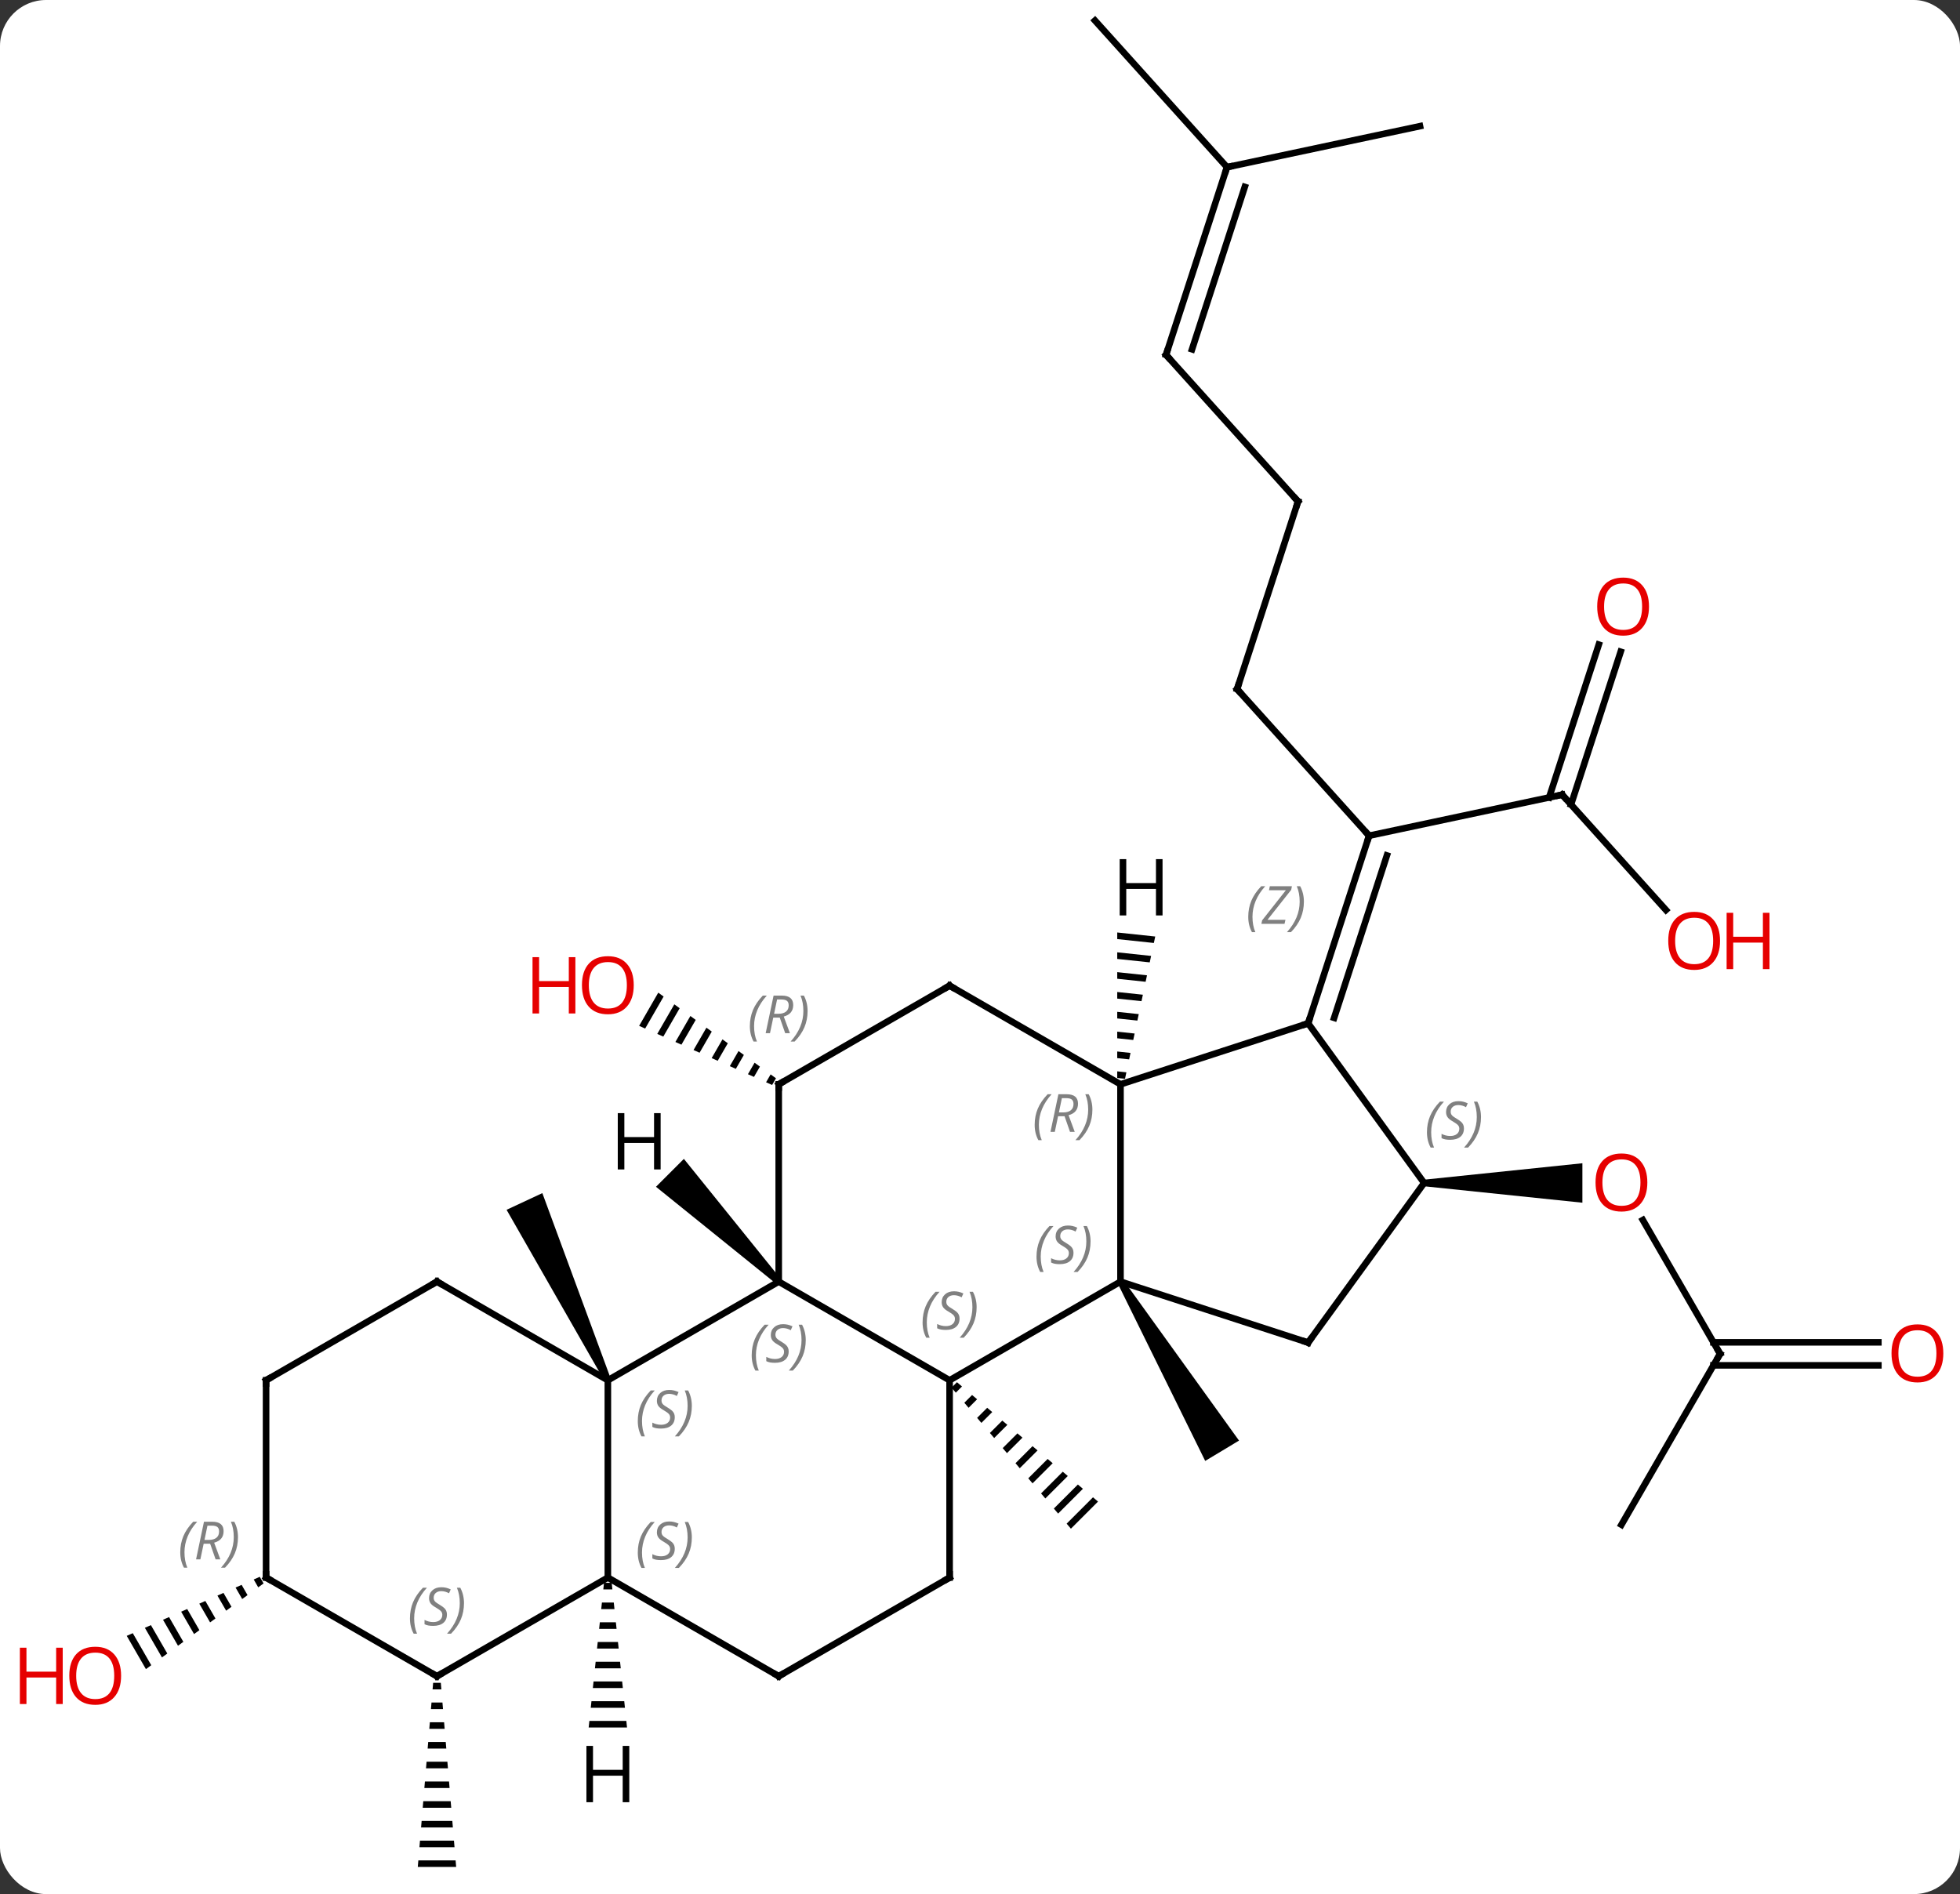 <svg width="298" viewBox="0 0 298 288" style="fill-opacity:1; color-rendering:auto; color-interpolation:auto; text-rendering:auto; stroke:black; stroke-linecap:square; stroke-miterlimit:10; shape-rendering:auto; stroke-opacity:1; fill:black; stroke-dasharray:none; font-weight:normal; stroke-width:1; font-family:'Open Sans'; font-style:normal; stroke-linejoin:miter; font-size:12; stroke-dashoffset:0; image-rendering:auto;" height="288" class="cas-substance-image" xmlns:xlink="http://www.w3.org/1999/xlink" xmlns="http://www.w3.org/2000/svg"><rect x="0" y="0" width="298" height="288" fill="#333333" stroke="none"/><svg class="cas-substance-single-component"><rect y="0" x="0" width="298" stroke="none" ry="7" rx="7" height="288" fill="white" class="cas-substance-group"/><svg y="0" x="0" width="298" viewBox="0 0 298 288" style="fill:black;" height="288" class="cas-substance-single-component-image"><svg><g><g transform="translate(153,144)" style="text-rendering:geometricPrecision; color-rendering:optimizeQuality; color-interpolation:linearRGB; stroke-linecap:butt; image-rendering:optimizeQuality;"><path style="stroke:none;" d="M-7.503 66.168 L-8.328 66.993 L-8.328 66.993 L-7.679 67.76 L-7.679 67.76 L-6.737 66.817 L-6.737 66.817 L-7.503 66.168 ZM-5.204 68.113 L-6.383 69.292 L-6.383 69.292 L-5.735 70.058 L-5.735 70.058 L-4.438 68.761 L-4.438 68.761 L-5.204 68.113 ZM-2.906 70.058 L-4.438 71.59 L-4.438 71.59 L-3.79 72.356 L-3.79 72.356 L-2.14 70.706 L-2.14 70.706 L-2.906 70.058 ZM-0.608 72.002 L-2.494 73.888 L-2.494 73.888 L-1.846 74.654 L-1.846 74.654 L0.158 72.65 L0.158 72.65 L-0.608 72.002 ZM1.69 73.947 L-0.549 76.186 L-0.549 76.186 L0.099 76.952 L0.099 76.952 L2.456 74.595 L2.456 74.595 L1.69 73.947 ZM3.988 75.891 L1.395 78.484 L1.395 78.484 L2.043 79.25 L2.043 79.25 L4.754 76.539 L4.754 76.539 L3.988 75.891 ZM6.286 77.836 L3.34 80.782 L3.34 80.782 L3.988 81.548 L3.988 81.548 L7.052 78.484 L7.052 78.484 L6.286 77.836 ZM8.584 79.78 L5.284 83.08 L5.284 83.08 L5.933 83.846 L5.933 83.846 L9.35 80.428 L9.35 80.428 L8.584 79.78 ZM10.882 81.725 L7.229 85.378 L7.229 85.378 L7.877 86.144 L7.877 86.144 L11.648 82.373 L10.882 81.725 ZM13.18 83.669 L9.173 87.676 L9.173 87.676 L9.822 88.442 L9.822 88.442 L13.946 84.318 L13.946 84.318 L13.18 83.669 Z"/><path style="stroke:none;" d="M16.932 51.132 L17.79 50.617 L35.383 75.045 L30.239 78.135 Z"/><path style="stroke:none;" d="M-60.129 65.663 L-61.035 66.085 L-75.979 39.953 L-70.541 37.417 Z"/><path style="stroke:none;" d="M-52.916 6.935 L-55.827 11.984 L-54.908 12.392 L-52.102 7.527 L-52.916 6.935 ZM-50.475 8.711 L-53.07 13.21 L-52.151 13.618 L-49.662 9.303 L-50.475 8.711 ZM-48.035 10.486 L-50.312 14.435 L-49.393 14.844 L-47.222 11.078 L-48.035 10.486 ZM-45.595 12.261 L-47.555 15.661 L-47.555 15.661 L-46.636 16.069 L-44.781 12.853 L-45.595 12.261 ZM-43.154 14.037 L-44.798 16.886 L-44.798 16.886 L-43.879 17.295 L-43.879 17.295 L-42.341 14.629 L-43.154 14.037 ZM-40.714 15.812 L-42.04 18.112 L-41.121 18.52 L-39.901 16.404 L-40.714 15.812 ZM-38.274 17.588 L-39.283 19.337 L-38.364 19.746 L-37.461 18.18 L-38.274 17.588 ZM-35.834 19.363 L-36.526 20.563 L-36.526 20.563 L-35.606 20.972 L-35.606 20.972 L-35.02 19.955 L-35.02 19.955 L-35.834 19.363 Z"/><line y2="-39.222" y1="-16.929" x2="35.088" x1="55.161" style="fill:none;"/><line y2="-23.166" y1="-16.929" x2="84.507" x1="55.161" style="fill:none;"/><line y2="11.604" y1="-16.929" x2="45.891" x1="55.161" style="fill:none;"/><line y2="10.764" y1="-13.926" x2="49.844" x1="57.865" style="fill:none;"/></g><g transform="translate(153,144)" style="stroke-linecap:butt; font-size:8.4px; fill:gray; text-rendering:geometricPrecision; image-rendering:optimizeQuality; color-rendering:optimizeQuality; font-family:'Open Sans'; font-style:italic; stroke:gray; color-interpolation:linearRGB;"><path style="stroke:none;" d="M36.786 -4.588 Q36.786 -5.917 37.255 -7.042 Q37.724 -8.166 38.755 -9.245 L39.364 -9.245 Q38.396 -8.182 37.911 -7.01 Q37.427 -5.838 37.427 -4.604 Q37.427 -3.276 37.864 -2.26 L37.349 -2.26 Q36.786 -3.292 36.786 -4.588 ZM42.299 -3.526 L38.784 -3.526 L38.893 -4.057 L42.502 -8.635 L39.94 -8.635 L40.065 -9.245 L43.424 -9.245 L43.315 -8.698 L39.706 -4.135 L42.44 -4.135 L42.299 -3.526 ZM45.245 -6.901 Q45.245 -5.573 44.768 -4.44 Q44.291 -3.307 43.276 -2.26 L42.666 -2.26 Q44.604 -4.417 44.604 -6.901 Q44.604 -8.229 44.166 -9.245 L44.682 -9.245 Q45.245 -8.182 45.245 -6.901 Z"/><line y2="-67.755" y1="-39.222" x2="44.358" x1="35.088" style="fill:none; stroke:black;"/><line y2="-5.634" y1="-23.166" x2="100.291" x1="84.507" style="fill:none; stroke:black;"/><line y2="-44.901" y1="-21.664" x2="93.409" x1="85.859" style="fill:none; stroke:black;"/><line y2="-45.983" y1="-22.746" x2="90.081" x1="82.531" style="fill:none; stroke:black;"/><line y2="-90.048" y1="-67.755" x2="24.285" x1="44.358" style="fill:none; stroke:black;"/><line y2="-118.581" y1="-90.048" x2="33.555" x1="24.285" style="fill:none; stroke:black;"/><line y2="-115.578" y1="-90.888" x2="36.259" x1="28.238" style="fill:none; stroke:black;"/><line y2="-140.874" y1="-118.581" x2="13.482" x1="33.555" style="fill:none; stroke:black;"/><line y2="-124.818" y1="-118.581" x2="62.898" x1="33.555" style="fill:none; stroke:black;"/><line y2="61.854" y1="41.51" x2="108.525" x1="96.779" style="fill:none; stroke:black;"/><path style="fill:black; stroke:none;" d="M63.525 36.374 L63.525 35.374 L87.588 32.874 L87.588 38.874 Z"/><line y2="87.837" y1="61.854" x2="93.525" x1="108.525" style="fill:none; stroke:black;"/><line y2="63.604" y1="63.604" x2="132.588" x1="107.515" style="fill:none; stroke:black;"/><line y2="60.104" y1="60.104" x2="132.588" x1="107.515" style="fill:none; stroke:black;"/><path style="fill:black; stroke:none;" d="M-87.145 111.874 L-87.229 112.874 L-85.895 112.874 L-85.979 111.874 ZM-87.395 114.874 L-87.479 115.874 L-85.645 115.874 L-85.729 114.874 ZM-87.645 117.874 L-87.729 118.874 L-85.395 118.874 L-85.479 117.874 ZM-87.895 120.874 L-87.979 121.874 L-85.145 121.874 L-85.229 120.874 ZM-88.145 123.874 L-88.229 124.874 L-84.895 124.874 L-84.979 123.874 ZM-88.395 126.874 L-88.479 127.874 L-84.645 127.874 L-84.729 126.874 ZM-88.645 129.874 L-88.729 130.874 L-84.395 130.874 L-84.479 129.874 ZM-88.895 132.874 L-88.979 133.874 L-84.145 133.874 L-84.229 132.874 ZM-89.145 135.874 L-89.229 136.874 L-83.895 136.874 L-83.979 135.874 ZM-89.395 138.874 L-89.479 139.874 L-83.645 139.874 L-83.729 138.874 Z"/><path style="fill:black; stroke:none;" d="M-113.506 95.757 L-114.425 96.165 L-114.425 96.165 L-113.738 97.358 L-112.924 96.765 L-112.924 96.765 L-113.506 95.757 ZM-116.264 96.981 L-117.183 97.389 L-117.183 97.389 L-116.177 99.134 L-116.177 99.134 L-115.364 98.542 L-116.264 96.981 ZM-119.022 98.206 L-119.941 98.614 L-119.941 98.614 L-118.617 100.91 L-118.617 100.91 L-117.804 100.318 L-117.804 100.318 L-119.022 98.206 ZM-121.78 99.43 L-122.699 99.838 L-121.057 102.687 L-121.057 102.687 L-120.243 102.095 L-120.243 102.095 L-121.78 99.43 ZM-124.538 100.655 L-125.457 101.063 L-125.457 101.063 L-123.496 104.463 L-122.683 103.871 L-122.683 103.871 L-124.538 100.655 ZM-127.296 101.879 L-128.215 102.287 L-125.936 106.24 L-125.936 106.24 L-125.123 105.648 L-127.296 101.879 ZM-130.054 103.104 L-130.973 103.512 L-130.973 103.512 L-128.376 108.016 L-127.562 107.424 L-127.562 107.424 L-130.054 103.104 ZM-132.812 104.328 L-133.731 104.736 L-133.731 104.736 L-130.815 109.793 L-130.815 109.793 L-130.002 109.201 L-130.002 109.201 L-132.812 104.328 Z"/><line y2="50.874" y1="65.874" x2="17.361" x1="-8.622" style="fill:none; stroke:black;"/><line y2="50.874" y1="65.874" x2="-34.602" x1="-8.622" style="fill:none; stroke:black;"/><line y2="95.874" y1="65.874" x2="-8.622" x1="-8.622" style="fill:none; stroke:black;"/><line y2="20.874" y1="50.874" x2="17.361" x1="17.361" style="fill:none; stroke:black;"/><line y2="60.144" y1="50.874" x2="45.891" x1="17.361" style="fill:none; stroke:black;"/><line y2="65.874" y1="50.874" x2="-60.582" x1="-34.602" style="fill:none; stroke:black;"/><line y2="20.874" y1="50.874" x2="-34.602" x1="-34.602" style="fill:none; stroke:black;"/><line y2="110.874" y1="95.874" x2="-34.602" x1="-8.622" style="fill:none; stroke:black;"/><line y2="11.604" y1="20.874" x2="45.891" x1="17.361" style="fill:none; stroke:black;"/><line y2="5.874" y1="20.874" x2="-8.622" x1="17.361" style="fill:none; stroke:black;"/><line y2="35.874" y1="60.144" x2="63.525" x1="45.891" style="fill:none; stroke:black;"/><line y2="95.874" y1="65.874" x2="-60.582" x1="-60.582" style="fill:none; stroke:black;"/><line y2="50.874" y1="65.874" x2="-86.562" x1="-60.582" style="fill:none; stroke:black;"/><line y2="5.874" y1="20.874" x2="-8.622" x1="-34.602" style="fill:none; stroke:black;"/><line y2="95.874" y1="110.874" x2="-60.582" x1="-34.602" style="fill:none; stroke:black;"/><line y2="35.874" y1="11.604" x2="63.525" x1="45.891" style="fill:none; stroke:black;"/><line y2="110.874" y1="95.874" x2="-86.562" x1="-60.582" style="fill:none; stroke:black;"/><line y2="65.874" y1="50.874" x2="-112.545" x1="-86.562" style="fill:none; stroke:black;"/><line y2="95.874" y1="110.874" x2="-112.545" x1="-86.562" style="fill:none; stroke:black;"/><line y2="95.874" y1="65.874" x2="-112.545" x1="-112.545" style="fill:none; stroke:black;"/><path style="fill:black; stroke:none;" d="M-34.248 50.52 L-34.956 51.228 L-53.264 36.454 L-49.022 32.212 Z"/><path style="fill:black; stroke:none;" d="M16.867 -2.215 L16.866 -1.209 L22.434 -0.618 L22.642 -1.601 L22.642 -1.601 L16.867 -2.215 ZM16.866 0.802 L16.866 1.807 L21.807 2.332 L22.016 1.349 L16.866 0.802 ZM16.866 3.818 L16.866 4.824 L21.181 5.282 L21.181 5.282 L21.39 4.299 L21.39 4.299 L16.866 3.818 ZM16.866 6.835 L16.865 7.84 L16.865 7.84 L20.554 8.232 L20.554 8.232 L20.763 7.249 L20.763 7.249 L16.866 6.835 ZM16.865 9.851 L16.865 10.857 L16.865 10.857 L19.928 11.182 L20.137 10.199 L20.137 10.199 L16.865 9.851 ZM16.865 12.868 L16.865 13.873 L16.865 13.873 L19.301 14.132 L19.301 14.132 L19.51 13.149 L19.51 13.149 L16.865 12.868 ZM16.864 15.884 L16.864 16.89 L16.864 16.89 L18.675 17.082 L18.675 17.082 L18.884 16.099 L18.884 16.099 L16.864 15.884 ZM16.864 18.901 L16.864 19.906 L16.864 19.906 L18.048 20.032 L18.048 20.032 L18.257 19.049 L18.257 19.049 L16.864 18.901 Z"/><path style="fill:black; stroke:none;" d="M-61.166 96.671 L-61.272 97.671 L-59.892 97.671 L-59.998 96.671 ZM-61.484 99.671 L-61.59 100.671 L-59.574 100.671 L-59.68 99.671 ZM-61.802 102.671 L-61.908 103.671 L-59.256 103.671 L-59.362 102.671 ZM-62.12 105.671 L-62.226 106.671 L-58.938 106.671 L-59.044 105.671 ZM-62.438 108.671 L-62.544 109.671 L-58.62 109.671 L-58.726 108.671 ZM-62.756 111.671 L-62.862 112.671 L-58.302 112.671 L-58.408 111.671 ZM-63.074 114.671 L-63.18 115.671 L-57.984 115.671 L-58.09 114.671 ZM-63.392 117.671 L-63.498 118.671 L-57.666 118.671 L-57.772 117.671 Z"/></g><g transform="translate(153,144)" style="fill:rgb(230,0,0); text-rendering:geometricPrecision; color-rendering:optimizeQuality; image-rendering:optimizeQuality; font-family:'Open Sans'; stroke:rgb(230,0,0); color-interpolation:linearRGB;"><path style="stroke:none;" d="M-56.645 5.804 Q-56.645 7.866 -57.684 9.046 Q-58.723 10.226 -60.566 10.226 Q-62.457 10.226 -63.488 9.062 Q-64.519 7.897 -64.519 5.788 Q-64.519 3.694 -63.488 2.546 Q-62.457 1.397 -60.566 1.397 Q-58.707 1.397 -57.676 2.569 Q-56.645 3.741 -56.645 5.804 ZM-63.473 5.804 Q-63.473 7.538 -62.73 8.444 Q-61.988 9.351 -60.566 9.351 Q-59.145 9.351 -58.418 8.452 Q-57.691 7.554 -57.691 5.804 Q-57.691 4.069 -58.418 3.179 Q-59.145 2.288 -60.566 2.288 Q-61.988 2.288 -62.73 3.187 Q-63.473 4.085 -63.473 5.804 Z"/><path style="stroke:none;" d="M-65.519 10.101 L-66.519 10.101 L-66.519 6.069 L-71.035 6.069 L-71.035 10.101 L-72.035 10.101 L-72.035 1.538 L-71.035 1.538 L-71.035 5.179 L-66.519 5.179 L-66.519 1.538 L-65.519 1.538 L-65.519 10.101 Z"/></g><g transform="translate(153,144)" style="stroke-linecap:butt; text-rendering:geometricPrecision; color-rendering:optimizeQuality; image-rendering:optimizeQuality; font-family:'Open Sans'; color-interpolation:linearRGB; stroke-miterlimit:5;"><path style="fill:none;" d="M55.007 -16.453 L55.161 -16.929 L54.826 -17.301"/><path style="fill:none;" d="M35.423 -38.85 L35.088 -39.222 L35.242 -39.697"/><path style="fill:none;" d="M84.018 -23.062 L84.507 -23.166 L84.841 -22.794"/><path style="fill:none;" d="M44.203 -67.279 L44.358 -67.755 L44.023 -68.127"/><path style="fill:rgb(230,0,0); stroke:none;" d="M108.517 -0.94 Q108.517 1.122 107.478 2.302 Q106.439 3.482 104.596 3.482 Q102.705 3.482 101.674 2.317 Q100.642 1.153 100.642 -0.956 Q100.642 -3.05 101.674 -4.198 Q102.705 -5.347 104.596 -5.347 Q106.455 -5.347 107.486 -4.175 Q108.517 -3.003 108.517 -0.94 ZM101.689 -0.94 Q101.689 0.794 102.432 1.7 Q103.174 2.607 104.596 2.607 Q106.017 2.607 106.744 1.708 Q107.471 0.81 107.471 -0.94 Q107.471 -2.675 106.744 -3.565 Q106.017 -4.456 104.596 -4.456 Q103.174 -4.456 102.432 -3.558 Q101.689 -2.659 101.689 -0.94 Z"/><path style="fill:rgb(230,0,0); stroke:none;" d="M116.033 3.357 L115.033 3.357 L115.033 -0.675 L110.517 -0.675 L110.517 3.357 L109.517 3.357 L109.517 -5.206 L110.517 -5.206 L110.517 -1.565 L115.033 -1.565 L115.033 -5.206 L116.033 -5.206 L116.033 3.357 Z"/><path style="fill:rgb(230,0,0); stroke:none;" d="M97.715 -51.766 Q97.715 -49.704 96.675 -48.524 Q95.636 -47.344 93.793 -47.344 Q91.902 -47.344 90.871 -48.508 Q89.84 -49.673 89.84 -51.782 Q89.84 -53.876 90.871 -55.024 Q91.902 -56.173 93.793 -56.173 Q95.652 -56.173 96.683 -55.001 Q97.715 -53.829 97.715 -51.766 ZM90.886 -51.766 Q90.886 -50.032 91.629 -49.126 Q92.371 -48.219 93.793 -48.219 Q95.215 -48.219 95.941 -49.118 Q96.668 -50.016 96.668 -51.766 Q96.668 -53.501 95.941 -54.391 Q95.215 -55.282 93.793 -55.282 Q92.371 -55.282 91.629 -54.383 Q90.886 -53.485 90.886 -51.766 Z"/><path style="fill:none;" d="M24.62 -89.676 L24.285 -90.048 L24.439 -90.523"/><path style="fill:none;" d="M33.401 -118.106 L33.555 -118.581 L34.044 -118.685"/><path style="fill:rgb(230,0,0); stroke:none;" d="M97.463 35.804 Q97.463 37.866 96.423 39.046 Q95.384 40.226 93.541 40.226 Q91.65 40.226 90.619 39.062 Q89.588 37.897 89.588 35.788 Q89.588 33.694 90.619 32.546 Q91.65 31.397 93.541 31.397 Q95.4 31.397 96.431 32.569 Q97.463 33.741 97.463 35.804 ZM90.634 35.804 Q90.634 37.538 91.377 38.444 Q92.119 39.351 93.541 39.351 Q94.963 39.351 95.689 38.452 Q96.416 37.554 96.416 35.804 Q96.416 34.069 95.689 33.179 Q94.963 32.288 93.541 32.288 Q92.119 32.288 91.377 33.187 Q90.634 34.085 90.634 35.804 Z"/><path style="fill:none;" d="M108.275 61.421 L108.525 61.854 L108.275 62.287"/><path style="fill:rgb(230,0,0); stroke:none;" d="M142.463 61.784 Q142.463 63.846 141.423 65.026 Q140.384 66.206 138.541 66.206 Q136.65 66.206 135.619 65.041 Q134.588 63.877 134.588 61.768 Q134.588 59.674 135.619 58.526 Q136.65 57.377 138.541 57.377 Q140.4 57.377 141.431 58.549 Q142.463 59.721 142.463 61.784 ZM135.634 61.784 Q135.634 63.518 136.377 64.424 Q137.119 65.331 138.541 65.331 Q139.963 65.331 140.689 64.432 Q141.416 63.534 141.416 61.784 Q141.416 60.049 140.689 59.159 Q139.963 58.268 138.541 58.268 Q137.119 58.268 136.377 59.166 Q135.634 60.065 135.634 61.784 Z"/><path style="fill:rgb(230,0,0); stroke:none;" d="M-134.588 110.804 Q-134.588 112.866 -135.627 114.046 Q-136.666 115.226 -138.509 115.226 Q-140.4 115.226 -141.431 114.061 Q-142.463 112.897 -142.463 110.788 Q-142.463 108.694 -141.431 107.546 Q-140.4 106.397 -138.509 106.397 Q-136.65 106.397 -135.619 107.569 Q-134.588 108.741 -134.588 110.804 ZM-141.416 110.804 Q-141.416 112.538 -140.673 113.444 Q-139.931 114.351 -138.509 114.351 Q-137.088 114.351 -136.361 113.452 Q-135.634 112.554 -135.634 110.804 Q-135.634 109.069 -136.361 108.179 Q-137.088 107.288 -138.509 107.288 Q-139.931 107.288 -140.673 108.186 Q-141.416 109.085 -141.416 110.804 Z"/><path style="fill:rgb(230,0,0); stroke:none;" d="M-143.463 115.101 L-144.463 115.101 L-144.463 111.069 L-148.978 111.069 L-148.978 115.101 L-149.978 115.101 L-149.978 106.538 L-148.978 106.538 L-148.978 110.179 L-144.463 110.179 L-144.463 106.538 L-143.463 106.538 L-143.463 115.101 Z"/></g><g transform="translate(153,144)" style="stroke-linecap:butt; font-size:8.4px; fill:gray; text-rendering:geometricPrecision; image-rendering:optimizeQuality; color-rendering:optimizeQuality; font-family:'Open Sans'; font-style:italic; stroke:gray; color-interpolation:linearRGB; stroke-miterlimit:5;"><path style="stroke:none;" d="M-12.73 57.077 Q-12.73 55.749 -12.261 54.624 Q-11.793 53.499 -10.761 52.421 L-10.152 52.421 Q-11.121 53.483 -11.605 54.655 Q-12.09 55.827 -12.09 57.062 Q-12.09 58.39 -11.652 59.405 L-12.168 59.405 Q-12.73 58.374 -12.73 57.077 ZM-7.108 56.483 Q-7.108 57.312 -7.655 57.765 Q-8.201 58.218 -9.201 58.218 Q-9.608 58.218 -9.92 58.163 Q-10.233 58.108 -10.514 57.968 L-10.514 57.312 Q-9.889 57.64 -9.186 57.64 Q-8.561 57.64 -8.186 57.343 Q-7.811 57.046 -7.811 56.53 Q-7.811 56.218 -8.014 55.991 Q-8.217 55.765 -8.78 55.437 Q-9.373 55.108 -9.6 54.78 Q-9.826 54.452 -9.826 53.999 Q-9.826 53.265 -9.311 52.804 Q-8.795 52.343 -7.952 52.343 Q-7.577 52.343 -7.24 52.421 Q-6.905 52.499 -6.53 52.671 L-6.795 53.265 Q-7.045 53.108 -7.365 53.022 Q-7.686 52.937 -7.952 52.937 Q-8.483 52.937 -8.803 53.21 Q-9.123 53.483 -9.123 53.952 Q-9.123 54.155 -9.053 54.304 Q-8.983 54.452 -8.842 54.585 Q-8.701 54.718 -8.28 54.968 Q-7.717 55.312 -7.514 55.507 Q-7.311 55.702 -7.209 55.937 Q-7.108 56.171 -7.108 56.483 ZM-4.513 54.765 Q-4.513 56.093 -4.99 57.226 Q-5.466 58.358 -6.482 59.405 L-7.091 59.405 Q-5.154 57.249 -5.154 54.765 Q-5.154 53.437 -5.591 52.421 L-5.076 52.421 Q-4.513 53.483 -4.513 54.765 Z"/><path style="stroke:none;" d="M4.592 47.077 Q4.592 45.749 5.061 44.624 Q5.53 43.499 6.561 42.421 L7.17 42.421 Q6.202 43.483 5.717 44.655 Q5.233 45.827 5.233 47.061 Q5.233 48.389 5.67 49.405 L5.155 49.405 Q4.592 48.374 4.592 47.077 ZM10.215 46.483 Q10.215 47.311 9.668 47.764 Q9.121 48.218 8.121 48.218 Q7.715 48.218 7.402 48.163 Q7.09 48.108 6.809 47.968 L6.809 47.311 Q7.434 47.639 8.137 47.639 Q8.762 47.639 9.137 47.343 Q9.512 47.046 9.512 46.53 Q9.512 46.218 9.309 45.991 Q9.105 45.764 8.543 45.436 Q7.949 45.108 7.723 44.78 Q7.496 44.452 7.496 43.999 Q7.496 43.264 8.012 42.803 Q8.527 42.343 9.371 42.343 Q9.746 42.343 10.082 42.421 Q10.418 42.499 10.793 42.671 L10.527 43.264 Q10.277 43.108 9.957 43.022 Q9.637 42.936 9.371 42.936 Q8.84 42.936 8.52 43.21 Q8.199 43.483 8.199 43.952 Q8.199 44.155 8.27 44.303 Q8.34 44.452 8.48 44.585 Q8.621 44.718 9.043 44.968 Q9.605 45.311 9.809 45.507 Q10.012 45.702 10.113 45.936 Q10.215 46.171 10.215 46.483 ZM12.809 44.764 Q12.809 46.093 12.333 47.225 Q11.856 48.358 10.841 49.405 L10.231 49.405 Q12.169 47.249 12.169 44.764 Q12.169 43.436 11.731 42.421 L12.247 42.421 Q12.809 43.483 12.809 44.764 Z"/><path style="stroke:none;" d="M-38.711 62.077 Q-38.711 60.749 -38.242 59.624 Q-37.773 58.499 -36.742 57.421 L-36.132 57.421 Q-37.101 58.483 -37.586 59.655 Q-38.07 60.827 -38.07 62.062 Q-38.07 63.39 -37.632 64.405 L-38.148 64.405 Q-38.711 63.374 -38.711 62.077 ZM-33.088 61.483 Q-33.088 62.312 -33.635 62.765 Q-34.182 63.218 -35.182 63.218 Q-35.588 63.218 -35.901 63.163 Q-36.213 63.108 -36.494 62.968 L-36.494 62.312 Q-35.869 62.64 -35.166 62.64 Q-34.541 62.64 -34.166 62.343 Q-33.791 62.046 -33.791 61.53 Q-33.791 61.218 -33.994 60.991 Q-34.197 60.765 -34.76 60.437 Q-35.354 60.108 -35.58 59.78 Q-35.807 59.452 -35.807 58.999 Q-35.807 58.265 -35.291 57.804 Q-34.776 57.343 -33.932 57.343 Q-33.557 57.343 -33.221 57.421 Q-32.885 57.499 -32.51 57.671 L-32.776 58.265 Q-33.026 58.108 -33.346 58.022 Q-33.666 57.937 -33.932 57.937 Q-34.463 57.937 -34.783 58.21 Q-35.104 58.483 -35.104 58.952 Q-35.104 59.155 -35.033 59.304 Q-34.963 59.452 -34.822 59.585 Q-34.682 59.718 -34.26 59.968 Q-33.697 60.312 -33.494 60.507 Q-33.291 60.702 -33.19 60.937 Q-33.088 61.171 -33.088 61.483 ZM-30.494 59.765 Q-30.494 61.093 -30.97 62.226 Q-31.447 63.358 -32.462 64.405 L-33.072 64.405 Q-31.134 62.249 -31.134 59.765 Q-31.134 58.437 -31.572 57.421 L-31.056 57.421 Q-30.494 58.483 -30.494 59.765 Z"/><path style="fill:none; stroke:black;" d="M-8.622 95.374 L-8.622 95.874 L-9.055 96.124"/><path style="stroke:none;" d="M4.312 27.038 Q4.312 25.71 4.781 24.585 Q5.25 23.46 6.281 22.382 L6.89 22.382 Q5.922 23.445 5.437 24.616 Q4.953 25.788 4.953 27.023 Q4.953 28.351 5.39 29.366 L4.875 29.366 Q4.312 28.335 4.312 27.038 ZM7.872 25.726 L7.372 28.101 L6.716 28.101 L7.919 22.382 L9.169 22.382 Q10.903 22.382 10.903 23.82 Q10.903 25.179 9.466 25.57 L10.403 28.101 L9.685 28.101 L8.857 25.726 L7.872 25.726 ZM8.45 22.976 Q8.06 24.898 7.997 25.148 L8.653 25.148 Q9.403 25.148 9.81 24.82 Q10.216 24.491 10.216 23.866 Q10.216 23.398 9.958 23.187 Q9.7 22.976 9.107 22.976 L8.45 22.976 ZM13.089 24.726 Q13.089 26.054 12.613 27.187 Q12.136 28.32 11.121 29.366 L10.511 29.366 Q12.449 27.21 12.449 24.726 Q12.449 23.398 12.011 22.382 L12.527 22.382 Q13.089 23.445 13.089 24.726 Z"/><path style="fill:none; stroke:black;" d="M45.416 59.989 L45.891 60.144 L46.185 59.739"/><path style="stroke:none;" d="M-56.03 72.077 Q-56.03 70.749 -55.562 69.624 Q-55.093 68.499 -54.062 67.421 L-53.452 67.421 Q-54.421 68.483 -54.905 69.655 Q-55.39 70.827 -55.39 72.061 Q-55.39 73.39 -54.952 74.405 L-55.468 74.405 Q-56.03 73.374 -56.03 72.077 ZM-50.408 71.483 Q-50.408 72.311 -50.955 72.765 Q-51.501 73.218 -52.501 73.218 Q-52.908 73.218 -53.22 73.163 Q-53.533 73.108 -53.814 72.968 L-53.814 72.311 Q-53.189 72.64 -52.486 72.64 Q-51.861 72.64 -51.486 72.343 Q-51.111 72.046 -51.111 71.53 Q-51.111 71.218 -51.314 70.991 Q-51.517 70.765 -52.08 70.436 Q-52.673 70.108 -52.9 69.78 Q-53.126 69.452 -53.126 68.999 Q-53.126 68.265 -52.611 67.804 Q-52.095 67.343 -51.251 67.343 Q-50.876 67.343 -50.541 67.421 Q-50.205 67.499 -49.83 67.671 L-50.095 68.265 Q-50.345 68.108 -50.666 68.022 Q-50.986 67.936 -51.251 67.936 Q-51.783 67.936 -52.103 68.21 Q-52.423 68.483 -52.423 68.952 Q-52.423 69.155 -52.353 69.304 Q-52.283 69.452 -52.142 69.585 Q-52.001 69.718 -51.58 69.968 Q-51.017 70.311 -50.814 70.507 Q-50.611 70.702 -50.509 70.936 Q-50.408 71.171 -50.408 71.483 ZM-47.813 69.765 Q-47.813 71.093 -48.29 72.225 Q-48.766 73.358 -49.782 74.405 L-50.391 74.405 Q-48.454 72.249 -48.454 69.765 Q-48.454 68.436 -48.891 67.421 L-48.376 67.421 Q-47.813 68.483 -47.813 69.765 Z"/><path style="fill:none; stroke:black;" d="M-34.602 21.374 L-34.602 20.874 L-34.169 20.624"/><path style="stroke:none;" d="M-38.991 12.038 Q-38.991 10.71 -38.522 9.585 Q-38.053 8.46 -37.022 7.382 L-36.413 7.382 Q-37.381 8.444 -37.866 9.616 Q-38.35 10.788 -38.35 12.022 Q-38.35 13.351 -37.913 14.366 L-38.428 14.366 Q-38.991 13.335 -38.991 12.038 ZM-35.431 10.726 L-35.931 13.101 L-36.587 13.101 L-35.384 7.382 L-34.134 7.382 Q-32.399 7.382 -32.399 8.819 Q-32.399 10.179 -33.837 10.569 L-32.899 13.101 L-33.618 13.101 L-34.446 10.726 L-35.431 10.726 ZM-34.852 7.976 Q-35.243 9.897 -35.306 10.147 L-34.649 10.147 Q-33.899 10.147 -33.493 9.819 Q-33.087 9.491 -33.087 8.866 Q-33.087 8.397 -33.345 8.187 Q-33.602 7.976 -34.196 7.976 L-34.852 7.976 ZM-30.213 9.726 Q-30.213 11.054 -30.69 12.187 Q-31.166 13.319 -32.182 14.366 L-32.791 14.366 Q-30.854 12.21 -30.854 9.726 Q-30.854 8.397 -31.291 7.382 L-30.776 7.382 Q-30.213 8.444 -30.213 9.726 Z"/><path style="fill:none; stroke:black;" d="M-34.169 110.624 L-34.602 110.874 L-35.035 110.624"/><path style="fill:none; stroke:black;" d="M46.045 11.129 L45.891 11.604 L45.416 11.758"/><path style="fill:none; stroke:black;" d="M-8.189 6.124 L-8.622 5.874 L-9.055 6.124"/><path style="stroke:none;" d="M63.956 28.167 Q63.956 26.839 64.425 25.714 Q64.894 24.589 65.925 23.511 L66.534 23.511 Q65.566 24.573 65.081 25.745 Q64.597 26.917 64.597 28.151 Q64.597 29.48 65.034 30.495 L64.519 30.495 Q63.956 29.464 63.956 28.167 ZM69.579 27.573 Q69.579 28.401 69.032 28.855 Q68.485 29.308 67.485 29.308 Q67.079 29.308 66.766 29.253 Q66.454 29.198 66.173 29.058 L66.173 28.401 Q66.798 28.73 67.501 28.73 Q68.126 28.73 68.501 28.433 Q68.876 28.136 68.876 27.62 Q68.876 27.308 68.673 27.081 Q68.469 26.855 67.907 26.526 Q67.313 26.198 67.087 25.87 Q66.86 25.542 66.86 25.089 Q66.86 24.355 67.376 23.894 Q67.891 23.433 68.735 23.433 Q69.11 23.433 69.446 23.511 Q69.782 23.589 70.157 23.761 L69.891 24.355 Q69.641 24.198 69.321 24.112 Q69.001 24.026 68.735 24.026 Q68.204 24.026 67.883 24.3 Q67.563 24.573 67.563 25.042 Q67.563 25.245 67.633 25.394 Q67.704 25.542 67.844 25.675 Q67.985 25.808 68.407 26.058 Q68.969 26.401 69.173 26.597 Q69.376 26.792 69.477 27.026 Q69.579 27.261 69.579 27.573 ZM72.173 25.855 Q72.173 27.183 71.697 28.315 Q71.22 29.448 70.205 30.495 L69.595 30.495 Q71.533 28.339 71.533 25.855 Q71.533 24.526 71.095 23.511 L71.611 23.511 Q72.173 24.573 72.173 25.855 Z"/><path style="stroke:none;" d="M-56.03 92.077 Q-56.03 90.749 -55.562 89.624 Q-55.093 88.499 -54.062 87.421 L-53.452 87.421 Q-54.421 88.483 -54.905 89.655 Q-55.39 90.827 -55.39 92.062 Q-55.39 93.39 -54.952 94.405 L-55.468 94.405 Q-56.03 93.374 -56.03 92.077 ZM-50.408 91.483 Q-50.408 92.312 -50.955 92.765 Q-51.501 93.218 -52.501 93.218 Q-52.908 93.218 -53.22 93.163 Q-53.533 93.108 -53.814 92.968 L-53.814 92.312 Q-53.189 92.64 -52.486 92.64 Q-51.861 92.64 -51.486 92.343 Q-51.111 92.046 -51.111 91.53 Q-51.111 91.218 -51.314 90.991 Q-51.517 90.765 -52.08 90.437 Q-52.673 90.108 -52.9 89.78 Q-53.126 89.452 -53.126 88.999 Q-53.126 88.265 -52.611 87.804 Q-52.095 87.343 -51.251 87.343 Q-50.876 87.343 -50.541 87.421 Q-50.205 87.499 -49.83 87.671 L-50.095 88.265 Q-50.345 88.108 -50.666 88.022 Q-50.986 87.937 -51.251 87.937 Q-51.783 87.937 -52.103 88.21 Q-52.423 88.483 -52.423 88.952 Q-52.423 89.155 -52.353 89.304 Q-52.283 89.452 -52.142 89.585 Q-52.001 89.718 -51.58 89.968 Q-51.017 90.312 -50.814 90.507 Q-50.611 90.702 -50.509 90.937 Q-50.408 91.171 -50.408 91.483 ZM-47.813 89.765 Q-47.813 91.093 -48.29 92.226 Q-48.766 93.358 -49.782 94.405 L-50.391 94.405 Q-48.454 92.249 -48.454 89.765 Q-48.454 88.437 -48.891 87.421 L-48.376 87.421 Q-47.813 88.483 -47.813 89.765 Z"/><path style="fill:none; stroke:black;" d="M-86.129 51.124 L-86.562 50.874 L-86.995 51.124"/><path style="fill:none; stroke:black;" d="M-86.129 110.624 L-86.562 110.874 L-86.995 110.624"/><path style="stroke:none;" d="M-90.671 102.077 Q-90.671 100.749 -90.202 99.624 Q-89.733 98.499 -88.702 97.421 L-88.093 97.421 Q-89.061 98.483 -89.546 99.655 Q-90.03 100.827 -90.03 102.061 Q-90.03 103.39 -89.593 104.405 L-90.108 104.405 Q-90.671 103.374 -90.671 102.077 ZM-85.048 101.483 Q-85.048 102.311 -85.595 102.765 Q-86.142 103.218 -87.142 103.218 Q-87.548 103.218 -87.861 103.163 Q-88.173 103.108 -88.454 102.968 L-88.454 102.311 Q-87.829 102.64 -87.126 102.64 Q-86.501 102.64 -86.126 102.343 Q-85.751 102.046 -85.751 101.53 Q-85.751 101.218 -85.954 100.991 Q-86.158 100.765 -86.72 100.436 Q-87.314 100.108 -87.54 99.78 Q-87.767 99.452 -87.767 98.999 Q-87.767 98.265 -87.251 97.804 Q-86.736 97.343 -85.892 97.343 Q-85.517 97.343 -85.181 97.421 Q-84.845 97.499 -84.47 97.671 L-84.736 98.265 Q-84.986 98.108 -85.306 98.022 Q-85.626 97.936 -85.892 97.936 Q-86.423 97.936 -86.743 98.21 Q-87.064 98.483 -87.064 98.952 Q-87.064 99.155 -86.993 99.304 Q-86.923 99.452 -86.783 99.585 Q-86.642 99.718 -86.22 99.968 Q-85.658 100.311 -85.454 100.507 Q-85.251 100.702 -85.15 100.936 Q-85.048 101.171 -85.048 101.483 ZM-82.454 99.765 Q-82.454 101.093 -82.93 102.226 Q-83.407 103.358 -84.422 104.405 L-85.032 104.405 Q-83.094 102.249 -83.094 99.765 Q-83.094 98.436 -83.532 97.421 L-83.016 97.421 Q-82.454 98.483 -82.454 99.765 Z"/><path style="fill:none; stroke:black;" d="M-112.112 65.624 L-112.545 65.874 L-112.545 66.374"/><path style="fill:none; stroke:black;" d="M-112.112 96.124 L-112.545 95.874 L-112.545 95.374"/><path style="stroke:none;" d="M-125.594 92.038 Q-125.594 90.71 -125.125 89.585 Q-124.656 88.46 -123.625 87.382 L-123.016 87.382 Q-123.985 88.444 -124.469 89.616 Q-124.953 90.788 -124.953 92.022 Q-124.953 93.351 -124.516 94.366 L-125.031 94.366 Q-125.594 93.335 -125.594 92.038 ZM-122.034 90.726 L-122.534 93.101 L-123.19 93.101 L-121.987 87.382 L-120.737 87.382 Q-119.003 87.382 -119.003 88.819 Q-119.003 90.179 -120.44 90.569 L-119.503 93.101 L-120.221 93.101 L-121.049 90.726 L-122.034 90.726 ZM-121.456 87.976 Q-121.846 89.897 -121.909 90.147 L-121.253 90.147 Q-120.503 90.147 -120.096 89.819 Q-119.69 89.491 -119.69 88.866 Q-119.69 88.397 -119.948 88.187 Q-120.206 87.976 -120.799 87.976 L-121.456 87.976 ZM-116.817 89.726 Q-116.817 91.054 -117.293 92.187 Q-117.77 93.319 -118.785 94.366 L-119.395 94.366 Q-117.457 92.21 -117.457 89.726 Q-117.457 88.397 -117.895 87.382 L-117.379 87.382 Q-116.817 88.444 -116.817 89.726 Z"/></g><g transform="translate(153,144)" style="stroke-linecap:butt; text-rendering:geometricPrecision; color-rendering:optimizeQuality; image-rendering:optimizeQuality; font-family:'Open Sans'; color-interpolation:linearRGB; stroke-miterlimit:5;"><path style="stroke:none;" d="M-52.557 33.817 L-53.557 33.817 L-53.557 29.786 L-58.073 29.786 L-58.073 33.817 L-59.073 33.817 L-59.073 25.255 L-58.073 25.255 L-58.073 28.895 L-53.557 28.895 L-53.557 25.255 L-52.557 25.255 L-52.557 33.817 Z"/><path style="stroke:none;" d="M23.754 -4.805 L22.754 -4.805 L22.754 -8.836 L18.238 -8.836 L18.238 -4.805 L17.238 -4.805 L17.238 -13.367 L18.238 -13.367 L18.238 -9.727 L22.754 -9.727 L22.754 -13.367 L23.754 -13.367 L23.754 -4.805 Z"/><path style="stroke:none;" d="M-57.324 130.03 L-58.324 130.03 L-58.324 125.999 L-62.84 125.999 L-62.84 130.03 L-63.84 130.03 L-63.84 121.468 L-62.84 121.468 L-62.84 125.108 L-58.324 125.108 L-58.324 121.468 L-57.324 121.468 L-57.324 130.03 Z"/></g></g></svg></svg></svg></svg>
